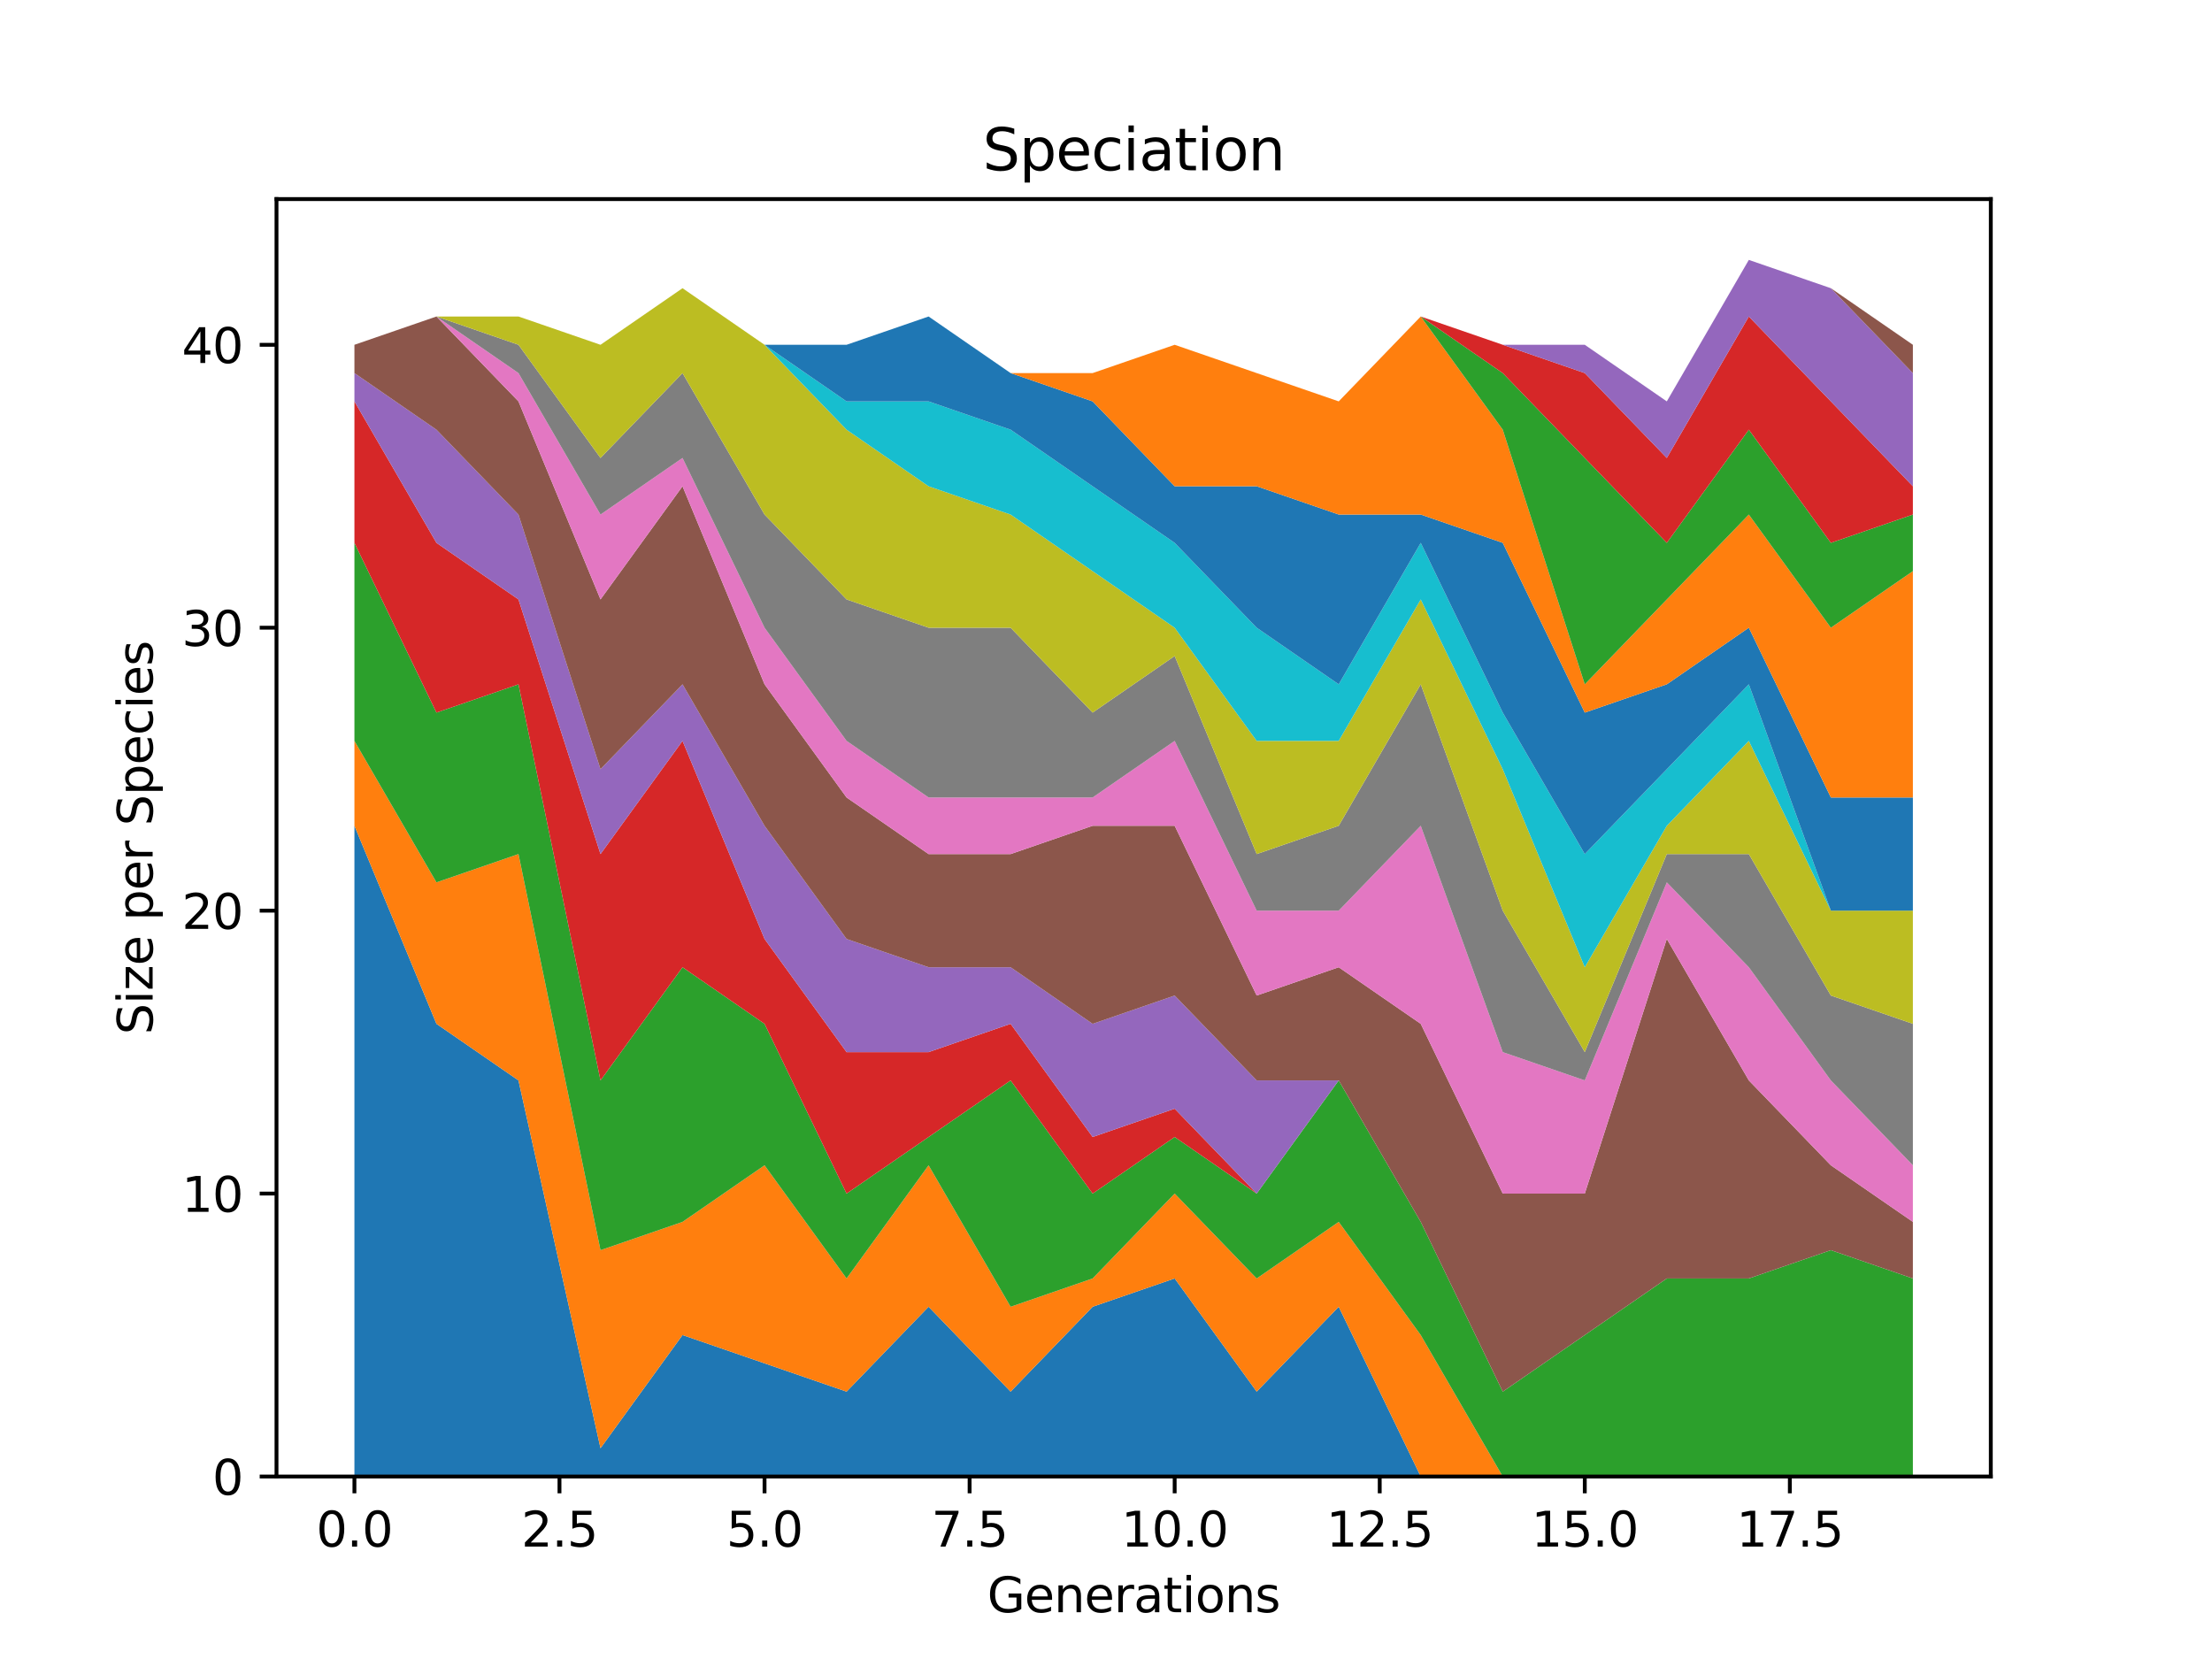 <?xml version="1.0" encoding="utf-8" standalone="no"?>
<!DOCTYPE svg PUBLIC "-//W3C//DTD SVG 1.1//EN"
  "http://www.w3.org/Graphics/SVG/1.1/DTD/svg11.dtd">
<svg xmlns:xlink="http://www.w3.org/1999/xlink" width="460.8pt" height="345.6pt" viewBox="0 0 460.8 345.6" xmlns="http://www.w3.org/2000/svg" version="1.1">
 <defs>
  <style type="text/css">*{stroke-linejoin: round; stroke-linecap: butt}</style>
 </defs>
 <g id="figure_1">
  <g id="patch_1">
   <path d="M 0 345.6 
L 460.8 345.6 
L 460.8 0 
L 0 0 
z
" style="fill: #ffffff"/>
  </g>
  <g id="axes_1">
   <g id="patch_2">
    <path d="M 57.6 307.584 
L 414.72 307.584 
L 414.72 41.472 
L 57.6 41.472 
z
" style="fill: #ffffff"/>
   </g>
   <g id="PolyCollection_1">
    <path d="M 73.833 172.023 
L 73.833 307.584 
L 90.92 307.584 
L 108.007 307.584 
L 125.094 307.584 
L 142.181 307.584 
L 159.268 307.584 
L 176.355 307.584 
L 193.442 307.584 
L 210.529 307.584 
L 227.616 307.584 
L 244.704 307.584 
L 261.791 307.584 
L 278.878 307.584 
L 295.965 307.584 
L 313.052 307.584 
L 330.139 307.584 
L 347.226 307.584 
L 364.313 307.584 
L 381.4 307.584 
L 398.487 307.584 
L 398.487 307.584 
L 398.487 307.584 
L 381.4 307.584 
L 364.313 307.584 
L 347.226 307.584 
L 330.139 307.584 
L 313.052 307.584 
L 295.965 307.584 
L 278.878 272.22 
L 261.791 289.902 
L 244.704 266.326 
L 227.616 272.22 
L 210.529 289.902 
L 193.442 272.22 
L 176.355 289.902 
L 159.268 284.008 
L 142.181 278.114 
L 125.094 301.69 
L 108.007 225.069 
L 90.92 213.281 
L 73.833 172.023 
z
" clip-path="url(#pd468318344)" style="fill: #1f77b4"/>
   </g>
   <g id="PolyCollection_2">
    <path d="M 73.833 154.341 
L 73.833 172.023 
L 90.92 213.281 
L 108.007 225.069 
L 125.094 301.69 
L 142.181 278.114 
L 159.268 284.008 
L 176.355 289.902 
L 193.442 272.22 
L 210.529 289.902 
L 227.616 272.22 
L 244.704 266.326 
L 261.791 289.902 
L 278.878 272.22 
L 295.965 307.584 
L 313.052 307.584 
L 330.139 307.584 
L 347.226 307.584 
L 364.313 307.584 
L 381.4 307.584 
L 398.487 307.584 
L 398.487 307.584 
L 398.487 307.584 
L 381.4 307.584 
L 364.313 307.584 
L 347.226 307.584 
L 330.139 307.584 
L 313.052 307.584 
L 295.965 278.114 
L 278.878 254.538 
L 261.791 266.326 
L 244.704 248.644 
L 227.616 266.326 
L 210.529 272.22 
L 193.442 242.751 
L 176.355 266.326 
L 159.268 242.751 
L 142.181 254.538 
L 125.094 260.432 
L 108.007 177.917 
L 90.92 183.811 
L 73.833 154.341 
z
" clip-path="url(#pd468318344)" style="fill: #ff7f0e"/>
   </g>
   <g id="PolyCollection_3">
    <path d="M 73.833 113.084 
L 73.833 154.341 
L 90.92 183.811 
L 108.007 177.917 
L 125.094 260.432 
L 142.181 254.538 
L 159.268 242.751 
L 176.355 266.326 
L 193.442 242.751 
L 210.529 272.22 
L 227.616 266.326 
L 244.704 248.644 
L 261.791 266.326 
L 278.878 254.538 
L 295.965 278.114 
L 313.052 307.584 
L 330.139 307.584 
L 347.226 307.584 
L 364.313 307.584 
L 381.4 307.584 
L 398.487 307.584 
L 398.487 266.326 
L 398.487 266.326 
L 381.4 260.432 
L 364.313 266.326 
L 347.226 266.326 
L 330.139 278.114 
L 313.052 289.902 
L 295.965 254.538 
L 278.878 225.069 
L 261.791 248.644 
L 244.704 236.857 
L 227.616 248.644 
L 210.529 225.069 
L 193.442 236.857 
L 176.355 248.644 
L 159.268 213.281 
L 142.181 201.493 
L 125.094 225.069 
L 108.007 142.553 
L 90.92 148.447 
L 73.833 113.084 
z
" clip-path="url(#pd468318344)" style="fill: #2ca02c"/>
   </g>
   <g id="PolyCollection_4">
    <path d="M 73.833 83.614 
L 73.833 113.084 
L 90.92 148.447 
L 108.007 142.553 
L 125.094 225.069 
L 142.181 201.493 
L 159.268 213.281 
L 176.355 248.644 
L 193.442 236.857 
L 210.529 225.069 
L 227.616 248.644 
L 244.704 236.857 
L 261.791 248.644 
L 278.878 225.069 
L 295.965 254.538 
L 313.052 289.902 
L 330.139 278.114 
L 347.226 266.326 
L 364.313 266.326 
L 381.4 260.432 
L 398.487 266.326 
L 398.487 266.326 
L 398.487 266.326 
L 381.4 260.432 
L 364.313 266.326 
L 347.226 266.326 
L 330.139 278.114 
L 313.052 289.902 
L 295.965 254.538 
L 278.878 225.069 
L 261.791 248.644 
L 244.704 230.963 
L 227.616 236.857 
L 210.529 213.281 
L 193.442 219.175 
L 176.355 219.175 
L 159.268 195.599 
L 142.181 154.341 
L 125.094 177.917 
L 108.007 124.871 
L 90.92 113.084 
L 73.833 83.614 
z
" clip-path="url(#pd468318344)" style="fill: #d62728"/>
   </g>
   <g id="PolyCollection_5">
    <path d="M 73.833 77.72 
L 73.833 83.614 
L 90.92 113.084 
L 108.007 124.871 
L 125.094 177.917 
L 142.181 154.341 
L 159.268 195.599 
L 176.355 219.175 
L 193.442 219.175 
L 210.529 213.281 
L 227.616 236.857 
L 244.704 230.963 
L 261.791 248.644 
L 278.878 225.069 
L 295.965 254.538 
L 313.052 289.902 
L 330.139 278.114 
L 347.226 266.326 
L 364.313 266.326 
L 381.4 260.432 
L 398.487 266.326 
L 398.487 266.326 
L 398.487 266.326 
L 381.4 260.432 
L 364.313 266.326 
L 347.226 266.326 
L 330.139 278.114 
L 313.052 289.902 
L 295.965 254.538 
L 278.878 225.069 
L 261.791 225.069 
L 244.704 207.387 
L 227.616 213.281 
L 210.529 201.493 
L 193.442 201.493 
L 176.355 195.599 
L 159.268 172.023 
L 142.181 142.553 
L 125.094 160.235 
L 108.007 107.19 
L 90.92 89.508 
L 73.833 77.72 
z
" clip-path="url(#pd468318344)" style="fill: #9467bd"/>
   </g>
   <g id="PolyCollection_6">
    <path d="M 73.833 71.826 
L 73.833 77.72 
L 90.92 89.508 
L 108.007 107.19 
L 125.094 160.235 
L 142.181 142.553 
L 159.268 172.023 
L 176.355 195.599 
L 193.442 201.493 
L 210.529 201.493 
L 227.616 213.281 
L 244.704 207.387 
L 261.791 225.069 
L 278.878 225.069 
L 295.965 254.538 
L 313.052 289.902 
L 330.139 278.114 
L 347.226 266.326 
L 364.313 266.326 
L 381.4 260.432 
L 398.487 266.326 
L 398.487 254.538 
L 398.487 254.538 
L 381.4 242.751 
L 364.313 225.069 
L 347.226 195.599 
L 330.139 248.644 
L 313.052 248.644 
L 295.965 213.281 
L 278.878 201.493 
L 261.791 207.387 
L 244.704 172.023 
L 227.616 172.023 
L 210.529 177.917 
L 193.442 177.917 
L 176.355 166.129 
L 159.268 142.553 
L 142.181 101.296 
L 125.094 124.871 
L 108.007 83.614 
L 90.92 65.932 
L 73.833 71.826 
z
" clip-path="url(#pd468318344)" style="fill: #8c564b"/>
   </g>
   <g id="PolyCollection_7">
    <path d="M 73.833 71.826 
L 73.833 71.826 
L 90.92 65.932 
L 108.007 83.614 
L 125.094 124.871 
L 142.181 101.296 
L 159.268 142.553 
L 176.355 166.129 
L 193.442 177.917 
L 210.529 177.917 
L 227.616 172.023 
L 244.704 172.023 
L 261.791 207.387 
L 278.878 201.493 
L 295.965 213.281 
L 313.052 248.644 
L 330.139 248.644 
L 347.226 195.599 
L 364.313 225.069 
L 381.4 242.751 
L 398.487 254.538 
L 398.487 242.751 
L 398.487 242.751 
L 381.4 225.069 
L 364.313 201.493 
L 347.226 183.811 
L 330.139 225.069 
L 313.052 219.175 
L 295.965 172.023 
L 278.878 189.705 
L 261.791 189.705 
L 244.704 154.341 
L 227.616 166.129 
L 210.529 166.129 
L 193.442 166.129 
L 176.355 154.341 
L 159.268 130.765 
L 142.181 95.402 
L 125.094 107.19 
L 108.007 77.72 
L 90.92 65.932 
L 73.833 71.826 
z
" clip-path="url(#pd468318344)" style="fill: #e377c2"/>
   </g>
   <g id="PolyCollection_8">
    <path d="M 73.833 71.826 
L 73.833 71.826 
L 90.92 65.932 
L 108.007 77.72 
L 125.094 107.19 
L 142.181 95.402 
L 159.268 130.765 
L 176.355 154.341 
L 193.442 166.129 
L 210.529 166.129 
L 227.616 166.129 
L 244.704 154.341 
L 261.791 189.705 
L 278.878 189.705 
L 295.965 172.023 
L 313.052 219.175 
L 330.139 225.069 
L 347.226 183.811 
L 364.313 201.493 
L 381.4 225.069 
L 398.487 242.751 
L 398.487 213.281 
L 398.487 213.281 
L 381.4 207.387 
L 364.313 177.917 
L 347.226 177.917 
L 330.139 219.175 
L 313.052 189.705 
L 295.965 142.553 
L 278.878 172.023 
L 261.791 177.917 
L 244.704 136.659 
L 227.616 148.447 
L 210.529 130.765 
L 193.442 130.765 
L 176.355 124.871 
L 159.268 107.19 
L 142.181 77.72 
L 125.094 95.402 
L 108.007 71.826 
L 90.92 65.932 
L 73.833 71.826 
z
" clip-path="url(#pd468318344)" style="fill: #7f7f7f"/>
   </g>
   <g id="PolyCollection_9">
    <path d="M 73.833 71.826 
L 73.833 71.826 
L 90.92 65.932 
L 108.007 71.826 
L 125.094 95.402 
L 142.181 77.72 
L 159.268 107.19 
L 176.355 124.871 
L 193.442 130.765 
L 210.529 130.765 
L 227.616 148.447 
L 244.704 136.659 
L 261.791 177.917 
L 278.878 172.023 
L 295.965 142.553 
L 313.052 189.705 
L 330.139 219.175 
L 347.226 177.917 
L 364.313 177.917 
L 381.4 207.387 
L 398.487 213.281 
L 398.487 189.705 
L 398.487 189.705 
L 381.4 189.705 
L 364.313 154.341 
L 347.226 172.023 
L 330.139 201.493 
L 313.052 160.235 
L 295.965 124.871 
L 278.878 154.341 
L 261.791 154.341 
L 244.704 130.765 
L 227.616 118.977 
L 210.529 107.19 
L 193.442 101.296 
L 176.355 89.508 
L 159.268 71.826 
L 142.181 60.038 
L 125.094 71.826 
L 108.007 65.932 
L 90.92 65.932 
L 73.833 71.826 
z
" clip-path="url(#pd468318344)" style="fill: #bcbd22"/>
   </g>
   <g id="PolyCollection_10">
    <path d="M 73.833 71.826 
L 73.833 71.826 
L 90.92 65.932 
L 108.007 65.932 
L 125.094 71.826 
L 142.181 60.038 
L 159.268 71.826 
L 176.355 89.508 
L 193.442 101.296 
L 210.529 107.19 
L 227.616 118.977 
L 244.704 130.765 
L 261.791 154.341 
L 278.878 154.341 
L 295.965 124.871 
L 313.052 160.235 
L 330.139 201.493 
L 347.226 172.023 
L 364.313 154.341 
L 381.4 189.705 
L 398.487 189.705 
L 398.487 189.705 
L 398.487 189.705 
L 381.4 189.705 
L 364.313 142.553 
L 347.226 160.235 
L 330.139 177.917 
L 313.052 148.447 
L 295.965 113.084 
L 278.878 142.553 
L 261.791 130.765 
L 244.704 113.084 
L 227.616 101.296 
L 210.529 89.508 
L 193.442 83.614 
L 176.355 83.614 
L 159.268 71.826 
L 142.181 60.038 
L 125.094 71.826 
L 108.007 65.932 
L 90.92 65.932 
L 73.833 71.826 
z
" clip-path="url(#pd468318344)" style="fill: #17becf"/>
   </g>
   <g id="PolyCollection_11">
    <path d="M 73.833 71.826 
L 73.833 71.826 
L 90.92 65.932 
L 108.007 65.932 
L 125.094 71.826 
L 142.181 60.038 
L 159.268 71.826 
L 176.355 83.614 
L 193.442 83.614 
L 210.529 89.508 
L 227.616 101.296 
L 244.704 113.084 
L 261.791 130.765 
L 278.878 142.553 
L 295.965 113.084 
L 313.052 148.447 
L 330.139 177.917 
L 347.226 160.235 
L 364.313 142.553 
L 381.4 189.705 
L 398.487 189.705 
L 398.487 166.129 
L 398.487 166.129 
L 381.4 166.129 
L 364.313 130.765 
L 347.226 142.553 
L 330.139 148.447 
L 313.052 113.084 
L 295.965 107.19 
L 278.878 107.19 
L 261.791 101.296 
L 244.704 101.296 
L 227.616 83.614 
L 210.529 77.72 
L 193.442 65.932 
L 176.355 71.826 
L 159.268 71.826 
L 142.181 60.038 
L 125.094 71.826 
L 108.007 65.932 
L 90.92 65.932 
L 73.833 71.826 
z
" clip-path="url(#pd468318344)" style="fill: #1f77b4"/>
   </g>
   <g id="PolyCollection_12">
    <path d="M 73.833 71.826 
L 73.833 71.826 
L 90.92 65.932 
L 108.007 65.932 
L 125.094 71.826 
L 142.181 60.038 
L 159.268 71.826 
L 176.355 71.826 
L 193.442 65.932 
L 210.529 77.72 
L 227.616 83.614 
L 244.704 101.296 
L 261.791 101.296 
L 278.878 107.19 
L 295.965 107.19 
L 313.052 113.084 
L 330.139 148.447 
L 347.226 142.553 
L 364.313 130.765 
L 381.4 166.129 
L 398.487 166.129 
L 398.487 118.977 
L 398.487 118.977 
L 381.4 130.765 
L 364.313 107.19 
L 347.226 124.871 
L 330.139 142.553 
L 313.052 89.508 
L 295.965 65.932 
L 278.878 83.614 
L 261.791 77.72 
L 244.704 71.826 
L 227.616 77.72 
L 210.529 77.72 
L 193.442 65.932 
L 176.355 71.826 
L 159.268 71.826 
L 142.181 60.038 
L 125.094 71.826 
L 108.007 65.932 
L 90.92 65.932 
L 73.833 71.826 
z
" clip-path="url(#pd468318344)" style="fill: #ff7f0e"/>
   </g>
   <g id="PolyCollection_13">
    <path d="M 73.833 71.826 
L 73.833 71.826 
L 90.92 65.932 
L 108.007 65.932 
L 125.094 71.826 
L 142.181 60.038 
L 159.268 71.826 
L 176.355 71.826 
L 193.442 65.932 
L 210.529 77.72 
L 227.616 77.72 
L 244.704 71.826 
L 261.791 77.72 
L 278.878 83.614 
L 295.965 65.932 
L 313.052 89.508 
L 330.139 142.553 
L 347.226 124.871 
L 364.313 107.19 
L 381.4 130.765 
L 398.487 118.977 
L 398.487 107.19 
L 398.487 107.19 
L 381.4 113.084 
L 364.313 89.508 
L 347.226 113.084 
L 330.139 95.402 
L 313.052 77.72 
L 295.965 65.932 
L 278.878 83.614 
L 261.791 77.72 
L 244.704 71.826 
L 227.616 77.72 
L 210.529 77.72 
L 193.442 65.932 
L 176.355 71.826 
L 159.268 71.826 
L 142.181 60.038 
L 125.094 71.826 
L 108.007 65.932 
L 90.92 65.932 
L 73.833 71.826 
z
" clip-path="url(#pd468318344)" style="fill: #2ca02c"/>
   </g>
   <g id="PolyCollection_14">
    <path d="M 73.833 71.826 
L 73.833 71.826 
L 90.92 65.932 
L 108.007 65.932 
L 125.094 71.826 
L 142.181 60.038 
L 159.268 71.826 
L 176.355 71.826 
L 193.442 65.932 
L 210.529 77.72 
L 227.616 77.72 
L 244.704 71.826 
L 261.791 77.72 
L 278.878 83.614 
L 295.965 65.932 
L 313.052 77.72 
L 330.139 95.402 
L 347.226 113.084 
L 364.313 89.508 
L 381.4 113.084 
L 398.487 107.19 
L 398.487 101.296 
L 398.487 101.296 
L 381.4 83.614 
L 364.313 65.932 
L 347.226 95.402 
L 330.139 77.72 
L 313.052 71.826 
L 295.965 65.932 
L 278.878 83.614 
L 261.791 77.72 
L 244.704 71.826 
L 227.616 77.72 
L 210.529 77.72 
L 193.442 65.932 
L 176.355 71.826 
L 159.268 71.826 
L 142.181 60.038 
L 125.094 71.826 
L 108.007 65.932 
L 90.92 65.932 
L 73.833 71.826 
z
" clip-path="url(#pd468318344)" style="fill: #d62728"/>
   </g>
   <g id="PolyCollection_15">
    <path d="M 73.833 71.826 
L 73.833 71.826 
L 90.92 65.932 
L 108.007 65.932 
L 125.094 71.826 
L 142.181 60.038 
L 159.268 71.826 
L 176.355 71.826 
L 193.442 65.932 
L 210.529 77.72 
L 227.616 77.72 
L 244.704 71.826 
L 261.791 77.72 
L 278.878 83.614 
L 295.965 65.932 
L 313.052 71.826 
L 330.139 77.72 
L 347.226 95.402 
L 364.313 65.932 
L 381.4 83.614 
L 398.487 101.296 
L 398.487 77.72 
L 398.487 77.72 
L 381.4 60.038 
L 364.313 54.144 
L 347.226 83.614 
L 330.139 71.826 
L 313.052 71.826 
L 295.965 65.932 
L 278.878 83.614 
L 261.791 77.72 
L 244.704 71.826 
L 227.616 77.72 
L 210.529 77.72 
L 193.442 65.932 
L 176.355 71.826 
L 159.268 71.826 
L 142.181 60.038 
L 125.094 71.826 
L 108.007 65.932 
L 90.92 65.932 
L 73.833 71.826 
z
" clip-path="url(#pd468318344)" style="fill: #9467bd"/>
   </g>
   <g id="PolyCollection_16">
    <path d="M 73.833 71.826 
L 73.833 71.826 
L 90.92 65.932 
L 108.007 65.932 
L 125.094 71.826 
L 142.181 60.038 
L 159.268 71.826 
L 176.355 71.826 
L 193.442 65.932 
L 210.529 77.72 
L 227.616 77.72 
L 244.704 71.826 
L 261.791 77.72 
L 278.878 83.614 
L 295.965 65.932 
L 313.052 71.826 
L 330.139 71.826 
L 347.226 83.614 
L 364.313 54.144 
L 381.4 60.038 
L 398.487 77.72 
L 398.487 71.826 
L 398.487 71.826 
L 381.4 60.038 
L 364.313 54.144 
L 347.226 83.614 
L 330.139 71.826 
L 313.052 71.826 
L 295.965 65.932 
L 278.878 83.614 
L 261.791 77.72 
L 244.704 71.826 
L 227.616 77.72 
L 210.529 77.72 
L 193.442 65.932 
L 176.355 71.826 
L 159.268 71.826 
L 142.181 60.038 
L 125.094 71.826 
L 108.007 65.932 
L 90.92 65.932 
L 73.833 71.826 
z
" clip-path="url(#pd468318344)" style="fill: #8c564b"/>
   </g>
   <g id="matplotlib.axis_1">
    <g id="xtick_1">
     <g id="line2d_1">
      <defs>
       <path id="m0684a63b57" d="M 0 0 
L 0 3.5 
" style="stroke: #000000; stroke-width: 0.8"/>
      </defs>
      <g>
       <use xlink:href="#m0684a63b57" x="73.833" y="307.584" style="stroke: #000000; stroke-width: 0.8"/>
      </g>
     </g>
     <g id="text_1">
      <!-- 0.0 -->
      <g transform="translate(65.881 322.182) scale(0.1 -0.1)">
       <defs>
        <path id="DejaVuSans-30" d="M 2034 4250 
Q 1547 4250 1301 3770 
Q 1056 3291 1056 2328 
Q 1056 1369 1301 889 
Q 1547 409 2034 409 
Q 2525 409 2770 889 
Q 3016 1369 3016 2328 
Q 3016 3291 2770 3770 
Q 2525 4250 2034 4250 
z
M 2034 4750 
Q 2819 4750 3233 4129 
Q 3647 3509 3647 2328 
Q 3647 1150 3233 529 
Q 2819 -91 2034 -91 
Q 1250 -91 836 529 
Q 422 1150 422 2328 
Q 422 3509 836 4129 
Q 1250 4750 2034 4750 
z
" transform="scale(0.016)"/>
        <path id="DejaVuSans-2e" d="M 684 794 
L 1344 794 
L 1344 0 
L 684 0 
L 684 794 
z
" transform="scale(0.016)"/>
       </defs>
       <use xlink:href="#DejaVuSans-30"/>
       <use xlink:href="#DejaVuSans-2e" x="63.623"/>
       <use xlink:href="#DejaVuSans-30" x="95.41"/>
      </g>
     </g>
    </g>
    <g id="xtick_2">
     <g id="line2d_2">
      <g>
       <use xlink:href="#m0684a63b57" x="116.55" y="307.584" style="stroke: #000000; stroke-width: 0.8"/>
      </g>
     </g>
     <g id="text_2">
      <!-- 2.5 -->
      <g transform="translate(108.599 322.182) scale(0.1 -0.1)">
       <defs>
        <path id="DejaVuSans-32" d="M 1228 531 
L 3431 531 
L 3431 0 
L 469 0 
L 469 531 
Q 828 903 1448 1529 
Q 2069 2156 2228 2338 
Q 2531 2678 2651 2914 
Q 2772 3150 2772 3378 
Q 2772 3750 2511 3984 
Q 2250 4219 1831 4219 
Q 1534 4219 1204 4116 
Q 875 4013 500 3803 
L 500 4441 
Q 881 4594 1212 4672 
Q 1544 4750 1819 4750 
Q 2544 4750 2975 4387 
Q 3406 4025 3406 3419 
Q 3406 3131 3298 2873 
Q 3191 2616 2906 2266 
Q 2828 2175 2409 1742 
Q 1991 1309 1228 531 
z
" transform="scale(0.016)"/>
        <path id="DejaVuSans-35" d="M 691 4666 
L 3169 4666 
L 3169 4134 
L 1269 4134 
L 1269 2991 
Q 1406 3038 1543 3061 
Q 1681 3084 1819 3084 
Q 2600 3084 3056 2656 
Q 3513 2228 3513 1497 
Q 3513 744 3044 326 
Q 2575 -91 1722 -91 
Q 1428 -91 1123 -41 
Q 819 9 494 109 
L 494 744 
Q 775 591 1075 516 
Q 1375 441 1709 441 
Q 2250 441 2565 725 
Q 2881 1009 2881 1497 
Q 2881 1984 2565 2268 
Q 2250 2553 1709 2553 
Q 1456 2553 1204 2497 
Q 953 2441 691 2322 
L 691 4666 
z
" transform="scale(0.016)"/>
       </defs>
       <use xlink:href="#DejaVuSans-32"/>
       <use xlink:href="#DejaVuSans-2e" x="63.623"/>
       <use xlink:href="#DejaVuSans-35" x="95.41"/>
      </g>
     </g>
    </g>
    <g id="xtick_3">
     <g id="line2d_3">
      <g>
       <use xlink:href="#m0684a63b57" x="159.268" y="307.584" style="stroke: #000000; stroke-width: 0.8"/>
      </g>
     </g>
     <g id="text_3">
      <!-- 5.0 -->
      <g transform="translate(151.317 322.182) scale(0.1 -0.1)">
       <use xlink:href="#DejaVuSans-35"/>
       <use xlink:href="#DejaVuSans-2e" x="63.623"/>
       <use xlink:href="#DejaVuSans-30" x="95.41"/>
      </g>
     </g>
    </g>
    <g id="xtick_4">
     <g id="line2d_4">
      <g>
       <use xlink:href="#m0684a63b57" x="201.986" y="307.584" style="stroke: #000000; stroke-width: 0.8"/>
      </g>
     </g>
     <g id="text_4">
      <!-- 7.5 -->
      <g transform="translate(194.034 322.182) scale(0.1 -0.1)">
       <defs>
        <path id="DejaVuSans-37" d="M 525 4666 
L 3525 4666 
L 3525 4397 
L 1831 0 
L 1172 0 
L 2766 4134 
L 525 4134 
L 525 4666 
z
" transform="scale(0.016)"/>
       </defs>
       <use xlink:href="#DejaVuSans-37"/>
       <use xlink:href="#DejaVuSans-2e" x="63.623"/>
       <use xlink:href="#DejaVuSans-35" x="95.41"/>
      </g>
     </g>
    </g>
    <g id="xtick_5">
     <g id="line2d_5">
      <g>
       <use xlink:href="#m0684a63b57" x="244.704" y="307.584" style="stroke: #000000; stroke-width: 0.8"/>
      </g>
     </g>
     <g id="text_5">
      <!-- 10.0 -->
      <g transform="translate(233.571 322.182) scale(0.1 -0.1)">
       <defs>
        <path id="DejaVuSans-31" d="M 794 531 
L 1825 531 
L 1825 4091 
L 703 3866 
L 703 4441 
L 1819 4666 
L 2450 4666 
L 2450 531 
L 3481 531 
L 3481 0 
L 794 0 
L 794 531 
z
" transform="scale(0.016)"/>
       </defs>
       <use xlink:href="#DejaVuSans-31"/>
       <use xlink:href="#DejaVuSans-30" x="63.623"/>
       <use xlink:href="#DejaVuSans-2e" x="127.246"/>
       <use xlink:href="#DejaVuSans-30" x="159.033"/>
      </g>
     </g>
    </g>
    <g id="xtick_6">
     <g id="line2d_6">
      <g>
       <use xlink:href="#m0684a63b57" x="287.421" y="307.584" style="stroke: #000000; stroke-width: 0.8"/>
      </g>
     </g>
     <g id="text_6">
      <!-- 12.5 -->
      <g transform="translate(276.288 322.182) scale(0.1 -0.1)">
       <use xlink:href="#DejaVuSans-31"/>
       <use xlink:href="#DejaVuSans-32" x="63.623"/>
       <use xlink:href="#DejaVuSans-2e" x="127.246"/>
       <use xlink:href="#DejaVuSans-35" x="159.033"/>
      </g>
     </g>
    </g>
    <g id="xtick_7">
     <g id="line2d_7">
      <g>
       <use xlink:href="#m0684a63b57" x="330.139" y="307.584" style="stroke: #000000; stroke-width: 0.8"/>
      </g>
     </g>
     <g id="text_7">
      <!-- 15.0 -->
      <g transform="translate(319.006 322.182) scale(0.1 -0.1)">
       <use xlink:href="#DejaVuSans-31"/>
       <use xlink:href="#DejaVuSans-35" x="63.623"/>
       <use xlink:href="#DejaVuSans-2e" x="127.246"/>
       <use xlink:href="#DejaVuSans-30" x="159.033"/>
      </g>
     </g>
    </g>
    <g id="xtick_8">
     <g id="line2d_8">
      <g>
       <use xlink:href="#m0684a63b57" x="372.857" y="307.584" style="stroke: #000000; stroke-width: 0.8"/>
      </g>
     </g>
     <g id="text_8">
      <!-- 17.5 -->
      <g transform="translate(361.724 322.182) scale(0.1 -0.1)">
       <use xlink:href="#DejaVuSans-31"/>
       <use xlink:href="#DejaVuSans-37" x="63.623"/>
       <use xlink:href="#DejaVuSans-2e" x="127.246"/>
       <use xlink:href="#DejaVuSans-35" x="159.033"/>
      </g>
     </g>
    </g>
    <g id="text_9">
     <!-- Generations -->
     <g transform="translate(205.662 335.861) scale(0.1 -0.1)">
      <defs>
       <path id="DejaVuSans-47" d="M 3809 666 
L 3809 1919 
L 2778 1919 
L 2778 2438 
L 4434 2438 
L 4434 434 
Q 4069 175 3628 42 
Q 3188 -91 2688 -91 
Q 1594 -91 976 548 
Q 359 1188 359 2328 
Q 359 3472 976 4111 
Q 1594 4750 2688 4750 
Q 3144 4750 3555 4637 
Q 3966 4525 4313 4306 
L 4313 3634 
Q 3963 3931 3569 4081 
Q 3175 4231 2741 4231 
Q 1884 4231 1454 3753 
Q 1025 3275 1025 2328 
Q 1025 1384 1454 906 
Q 1884 428 2741 428 
Q 3075 428 3337 486 
Q 3600 544 3809 666 
z
" transform="scale(0.016)"/>
       <path id="DejaVuSans-65" d="M 3597 1894 
L 3597 1613 
L 953 1613 
Q 991 1019 1311 708 
Q 1631 397 2203 397 
Q 2534 397 2845 478 
Q 3156 559 3463 722 
L 3463 178 
Q 3153 47 2828 -22 
Q 2503 -91 2169 -91 
Q 1331 -91 842 396 
Q 353 884 353 1716 
Q 353 2575 817 3079 
Q 1281 3584 2069 3584 
Q 2775 3584 3186 3129 
Q 3597 2675 3597 1894 
z
M 3022 2063 
Q 3016 2534 2758 2815 
Q 2500 3097 2075 3097 
Q 1594 3097 1305 2825 
Q 1016 2553 972 2059 
L 3022 2063 
z
" transform="scale(0.016)"/>
       <path id="DejaVuSans-6e" d="M 3513 2113 
L 3513 0 
L 2938 0 
L 2938 2094 
Q 2938 2591 2744 2837 
Q 2550 3084 2163 3084 
Q 1697 3084 1428 2787 
Q 1159 2491 1159 1978 
L 1159 0 
L 581 0 
L 581 3500 
L 1159 3500 
L 1159 2956 
Q 1366 3272 1645 3428 
Q 1925 3584 2291 3584 
Q 2894 3584 3203 3211 
Q 3513 2838 3513 2113 
z
" transform="scale(0.016)"/>
       <path id="DejaVuSans-72" d="M 2631 2963 
Q 2534 3019 2420 3045 
Q 2306 3072 2169 3072 
Q 1681 3072 1420 2755 
Q 1159 2438 1159 1844 
L 1159 0 
L 581 0 
L 581 3500 
L 1159 3500 
L 1159 2956 
Q 1341 3275 1631 3429 
Q 1922 3584 2338 3584 
Q 2397 3584 2469 3576 
Q 2541 3569 2628 3553 
L 2631 2963 
z
" transform="scale(0.016)"/>
       <path id="DejaVuSans-61" d="M 2194 1759 
Q 1497 1759 1228 1600 
Q 959 1441 959 1056 
Q 959 750 1161 570 
Q 1363 391 1709 391 
Q 2188 391 2477 730 
Q 2766 1069 2766 1631 
L 2766 1759 
L 2194 1759 
z
M 3341 1997 
L 3341 0 
L 2766 0 
L 2766 531 
Q 2569 213 2275 61 
Q 1981 -91 1556 -91 
Q 1019 -91 701 211 
Q 384 513 384 1019 
Q 384 1609 779 1909 
Q 1175 2209 1959 2209 
L 2766 2209 
L 2766 2266 
Q 2766 2663 2505 2880 
Q 2244 3097 1772 3097 
Q 1472 3097 1187 3025 
Q 903 2953 641 2809 
L 641 3341 
Q 956 3463 1253 3523 
Q 1550 3584 1831 3584 
Q 2591 3584 2966 3190 
Q 3341 2797 3341 1997 
z
" transform="scale(0.016)"/>
       <path id="DejaVuSans-74" d="M 1172 4494 
L 1172 3500 
L 2356 3500 
L 2356 3053 
L 1172 3053 
L 1172 1153 
Q 1172 725 1289 603 
Q 1406 481 1766 481 
L 2356 481 
L 2356 0 
L 1766 0 
Q 1100 0 847 248 
Q 594 497 594 1153 
L 594 3053 
L 172 3053 
L 172 3500 
L 594 3500 
L 594 4494 
L 1172 4494 
z
" transform="scale(0.016)"/>
       <path id="DejaVuSans-69" d="M 603 3500 
L 1178 3500 
L 1178 0 
L 603 0 
L 603 3500 
z
M 603 4863 
L 1178 4863 
L 1178 4134 
L 603 4134 
L 603 4863 
z
" transform="scale(0.016)"/>
       <path id="DejaVuSans-6f" d="M 1959 3097 
Q 1497 3097 1228 2736 
Q 959 2375 959 1747 
Q 959 1119 1226 758 
Q 1494 397 1959 397 
Q 2419 397 2687 759 
Q 2956 1122 2956 1747 
Q 2956 2369 2687 2733 
Q 2419 3097 1959 3097 
z
M 1959 3584 
Q 2709 3584 3137 3096 
Q 3566 2609 3566 1747 
Q 3566 888 3137 398 
Q 2709 -91 1959 -91 
Q 1206 -91 779 398 
Q 353 888 353 1747 
Q 353 2609 779 3096 
Q 1206 3584 1959 3584 
z
" transform="scale(0.016)"/>
       <path id="DejaVuSans-73" d="M 2834 3397 
L 2834 2853 
Q 2591 2978 2328 3040 
Q 2066 3103 1784 3103 
Q 1356 3103 1142 2972 
Q 928 2841 928 2578 
Q 928 2378 1081 2264 
Q 1234 2150 1697 2047 
L 1894 2003 
Q 2506 1872 2764 1633 
Q 3022 1394 3022 966 
Q 3022 478 2636 193 
Q 2250 -91 1575 -91 
Q 1294 -91 989 -36 
Q 684 19 347 128 
L 347 722 
Q 666 556 975 473 
Q 1284 391 1588 391 
Q 1994 391 2212 530 
Q 2431 669 2431 922 
Q 2431 1156 2273 1281 
Q 2116 1406 1581 1522 
L 1381 1569 
Q 847 1681 609 1914 
Q 372 2147 372 2553 
Q 372 3047 722 3315 
Q 1072 3584 1716 3584 
Q 2034 3584 2315 3537 
Q 2597 3491 2834 3397 
z
" transform="scale(0.016)"/>
      </defs>
      <use xlink:href="#DejaVuSans-47"/>
      <use xlink:href="#DejaVuSans-65" x="77.49"/>
      <use xlink:href="#DejaVuSans-6e" x="139.014"/>
      <use xlink:href="#DejaVuSans-65" x="202.393"/>
      <use xlink:href="#DejaVuSans-72" x="263.916"/>
      <use xlink:href="#DejaVuSans-61" x="305.029"/>
      <use xlink:href="#DejaVuSans-74" x="366.309"/>
      <use xlink:href="#DejaVuSans-69" x="405.518"/>
      <use xlink:href="#DejaVuSans-6f" x="433.301"/>
      <use xlink:href="#DejaVuSans-6e" x="494.482"/>
      <use xlink:href="#DejaVuSans-73" x="557.861"/>
     </g>
    </g>
   </g>
   <g id="matplotlib.axis_2">
    <g id="ytick_1">
     <g id="line2d_9">
      <defs>
       <path id="ma403dc30e1" d="M 0 0 
L -3.5 0 
" style="stroke: #000000; stroke-width: 0.8"/>
      </defs>
      <g>
       <use xlink:href="#ma403dc30e1" x="57.6" y="307.584" style="stroke: #000000; stroke-width: 0.8"/>
      </g>
     </g>
     <g id="text_10">
      <!-- 0 -->
      <g transform="translate(44.237 311.383) scale(0.1 -0.1)">
       <use xlink:href="#DejaVuSans-30"/>
      </g>
     </g>
    </g>
    <g id="ytick_2">
     <g id="line2d_10">
      <g>
       <use xlink:href="#ma403dc30e1" x="57.6" y="248.644" style="stroke: #000000; stroke-width: 0.8"/>
      </g>
     </g>
     <g id="text_11">
      <!-- 10 -->
      <g transform="translate(37.875 252.444) scale(0.1 -0.1)">
       <use xlink:href="#DejaVuSans-31"/>
       <use xlink:href="#DejaVuSans-30" x="63.623"/>
      </g>
     </g>
    </g>
    <g id="ytick_3">
     <g id="line2d_11">
      <g>
       <use xlink:href="#ma403dc30e1" x="57.6" y="189.705" style="stroke: #000000; stroke-width: 0.8"/>
      </g>
     </g>
     <g id="text_12">
      <!-- 20 -->
      <g transform="translate(37.875 193.504) scale(0.1 -0.1)">
       <use xlink:href="#DejaVuSans-32"/>
       <use xlink:href="#DejaVuSans-30" x="63.623"/>
      </g>
     </g>
    </g>
    <g id="ytick_4">
     <g id="line2d_12">
      <g>
       <use xlink:href="#ma403dc30e1" x="57.6" y="130.765" style="stroke: #000000; stroke-width: 0.8"/>
      </g>
     </g>
     <g id="text_13">
      <!-- 30 -->
      <g transform="translate(37.875 134.565) scale(0.1 -0.1)">
       <defs>
        <path id="DejaVuSans-33" d="M 2597 2516 
Q 3050 2419 3304 2112 
Q 3559 1806 3559 1356 
Q 3559 666 3084 287 
Q 2609 -91 1734 -91 
Q 1441 -91 1130 -33 
Q 819 25 488 141 
L 488 750 
Q 750 597 1062 519 
Q 1375 441 1716 441 
Q 2309 441 2620 675 
Q 2931 909 2931 1356 
Q 2931 1769 2642 2001 
Q 2353 2234 1838 2234 
L 1294 2234 
L 1294 2753 
L 1863 2753 
Q 2328 2753 2575 2939 
Q 2822 3125 2822 3475 
Q 2822 3834 2567 4026 
Q 2313 4219 1838 4219 
Q 1578 4219 1281 4162 
Q 984 4106 628 3988 
L 628 4550 
Q 988 4650 1302 4700 
Q 1616 4750 1894 4750 
Q 2613 4750 3031 4423 
Q 3450 4097 3450 3541 
Q 3450 3153 3228 2886 
Q 3006 2619 2597 2516 
z
" transform="scale(0.016)"/>
       </defs>
       <use xlink:href="#DejaVuSans-33"/>
       <use xlink:href="#DejaVuSans-30" x="63.623"/>
      </g>
     </g>
    </g>
    <g id="ytick_5">
     <g id="line2d_13">
      <g>
       <use xlink:href="#ma403dc30e1" x="57.6" y="71.826" style="stroke: #000000; stroke-width: 0.8"/>
      </g>
     </g>
     <g id="text_14">
      <!-- 40 -->
      <g transform="translate(37.875 75.625) scale(0.1 -0.1)">
       <defs>
        <path id="DejaVuSans-34" d="M 2419 4116 
L 825 1625 
L 2419 1625 
L 2419 4116 
z
M 2253 4666 
L 3047 4666 
L 3047 1625 
L 3713 1625 
L 3713 1100 
L 3047 1100 
L 3047 0 
L 2419 0 
L 2419 1100 
L 313 1100 
L 313 1709 
L 2253 4666 
z
" transform="scale(0.016)"/>
       </defs>
       <use xlink:href="#DejaVuSans-34"/>
       <use xlink:href="#DejaVuSans-30" x="63.623"/>
      </g>
     </g>
    </g>
    <g id="text_15">
     <!-- Size per Species -->
     <g transform="translate(31.795 215.521) rotate(-90) scale(0.1 -0.1)">
      <defs>
       <path id="DejaVuSans-53" d="M 3425 4513 
L 3425 3897 
Q 3066 4069 2747 4153 
Q 2428 4238 2131 4238 
Q 1616 4238 1336 4038 
Q 1056 3838 1056 3469 
Q 1056 3159 1242 3001 
Q 1428 2844 1947 2747 
L 2328 2669 
Q 3034 2534 3370 2195 
Q 3706 1856 3706 1288 
Q 3706 609 3251 259 
Q 2797 -91 1919 -91 
Q 1588 -91 1214 -16 
Q 841 59 441 206 
L 441 856 
Q 825 641 1194 531 
Q 1563 422 1919 422 
Q 2459 422 2753 634 
Q 3047 847 3047 1241 
Q 3047 1584 2836 1778 
Q 2625 1972 2144 2069 
L 1759 2144 
Q 1053 2284 737 2584 
Q 422 2884 422 3419 
Q 422 4038 858 4394 
Q 1294 4750 2059 4750 
Q 2388 4750 2728 4690 
Q 3069 4631 3425 4513 
z
" transform="scale(0.016)"/>
       <path id="DejaVuSans-7a" d="M 353 3500 
L 3084 3500 
L 3084 2975 
L 922 459 
L 3084 459 
L 3084 0 
L 275 0 
L 275 525 
L 2438 3041 
L 353 3041 
L 353 3500 
z
" transform="scale(0.016)"/>
       <path id="DejaVuSans-20" transform="scale(0.016)"/>
       <path id="DejaVuSans-70" d="M 1159 525 
L 1159 -1331 
L 581 -1331 
L 581 3500 
L 1159 3500 
L 1159 2969 
Q 1341 3281 1617 3432 
Q 1894 3584 2278 3584 
Q 2916 3584 3314 3078 
Q 3713 2572 3713 1747 
Q 3713 922 3314 415 
Q 2916 -91 2278 -91 
Q 1894 -91 1617 61 
Q 1341 213 1159 525 
z
M 3116 1747 
Q 3116 2381 2855 2742 
Q 2594 3103 2138 3103 
Q 1681 3103 1420 2742 
Q 1159 2381 1159 1747 
Q 1159 1113 1420 752 
Q 1681 391 2138 391 
Q 2594 391 2855 752 
Q 3116 1113 3116 1747 
z
" transform="scale(0.016)"/>
       <path id="DejaVuSans-63" d="M 3122 3366 
L 3122 2828 
Q 2878 2963 2633 3030 
Q 2388 3097 2138 3097 
Q 1578 3097 1268 2742 
Q 959 2388 959 1747 
Q 959 1106 1268 751 
Q 1578 397 2138 397 
Q 2388 397 2633 464 
Q 2878 531 3122 666 
L 3122 134 
Q 2881 22 2623 -34 
Q 2366 -91 2075 -91 
Q 1284 -91 818 406 
Q 353 903 353 1747 
Q 353 2603 823 3093 
Q 1294 3584 2113 3584 
Q 2378 3584 2631 3529 
Q 2884 3475 3122 3366 
z
" transform="scale(0.016)"/>
      </defs>
      <use xlink:href="#DejaVuSans-53"/>
      <use xlink:href="#DejaVuSans-69" x="63.477"/>
      <use xlink:href="#DejaVuSans-7a" x="91.26"/>
      <use xlink:href="#DejaVuSans-65" x="143.75"/>
      <use xlink:href="#DejaVuSans-20" x="205.273"/>
      <use xlink:href="#DejaVuSans-70" x="237.061"/>
      <use xlink:href="#DejaVuSans-65" x="300.537"/>
      <use xlink:href="#DejaVuSans-72" x="362.061"/>
      <use xlink:href="#DejaVuSans-20" x="403.174"/>
      <use xlink:href="#DejaVuSans-53" x="434.961"/>
      <use xlink:href="#DejaVuSans-70" x="498.438"/>
      <use xlink:href="#DejaVuSans-65" x="561.914"/>
      <use xlink:href="#DejaVuSans-63" x="623.438"/>
      <use xlink:href="#DejaVuSans-69" x="678.418"/>
      <use xlink:href="#DejaVuSans-65" x="706.201"/>
      <use xlink:href="#DejaVuSans-73" x="767.725"/>
     </g>
    </g>
   </g>
   <g id="patch_3">
    <path d="M 57.6 307.584 
L 57.6 41.472 
" style="fill: none; stroke: #000000; stroke-width: 0.8; stroke-linejoin: miter; stroke-linecap: square"/>
   </g>
   <g id="patch_4">
    <path d="M 414.72 307.584 
L 414.72 41.472 
" style="fill: none; stroke: #000000; stroke-width: 0.8; stroke-linejoin: miter; stroke-linecap: square"/>
   </g>
   <g id="patch_5">
    <path d="M 57.6 307.584 
L 414.72 307.584 
" style="fill: none; stroke: #000000; stroke-width: 0.8; stroke-linejoin: miter; stroke-linecap: square"/>
   </g>
   <g id="patch_6">
    <path d="M 57.6 41.472 
L 414.72 41.472 
" style="fill: none; stroke: #000000; stroke-width: 0.8; stroke-linejoin: miter; stroke-linecap: square"/>
   </g>
   <g id="text_16">
    <!-- Speciation -->
    <g transform="translate(204.714 35.472) scale(0.12 -0.12)">
     <use xlink:href="#DejaVuSans-53"/>
     <use xlink:href="#DejaVuSans-70" x="63.477"/>
     <use xlink:href="#DejaVuSans-65" x="126.953"/>
     <use xlink:href="#DejaVuSans-63" x="188.477"/>
     <use xlink:href="#DejaVuSans-69" x="243.457"/>
     <use xlink:href="#DejaVuSans-61" x="271.24"/>
     <use xlink:href="#DejaVuSans-74" x="332.52"/>
     <use xlink:href="#DejaVuSans-69" x="371.729"/>
     <use xlink:href="#DejaVuSans-6f" x="399.512"/>
     <use xlink:href="#DejaVuSans-6e" x="460.693"/>
    </g>
   </g>
  </g>
 </g>
 <defs>
  <clipPath id="pd468318344">
   <rect x="57.6" y="41.472" width="357.12" height="266.112"/>
  </clipPath>
 </defs>
</svg>
